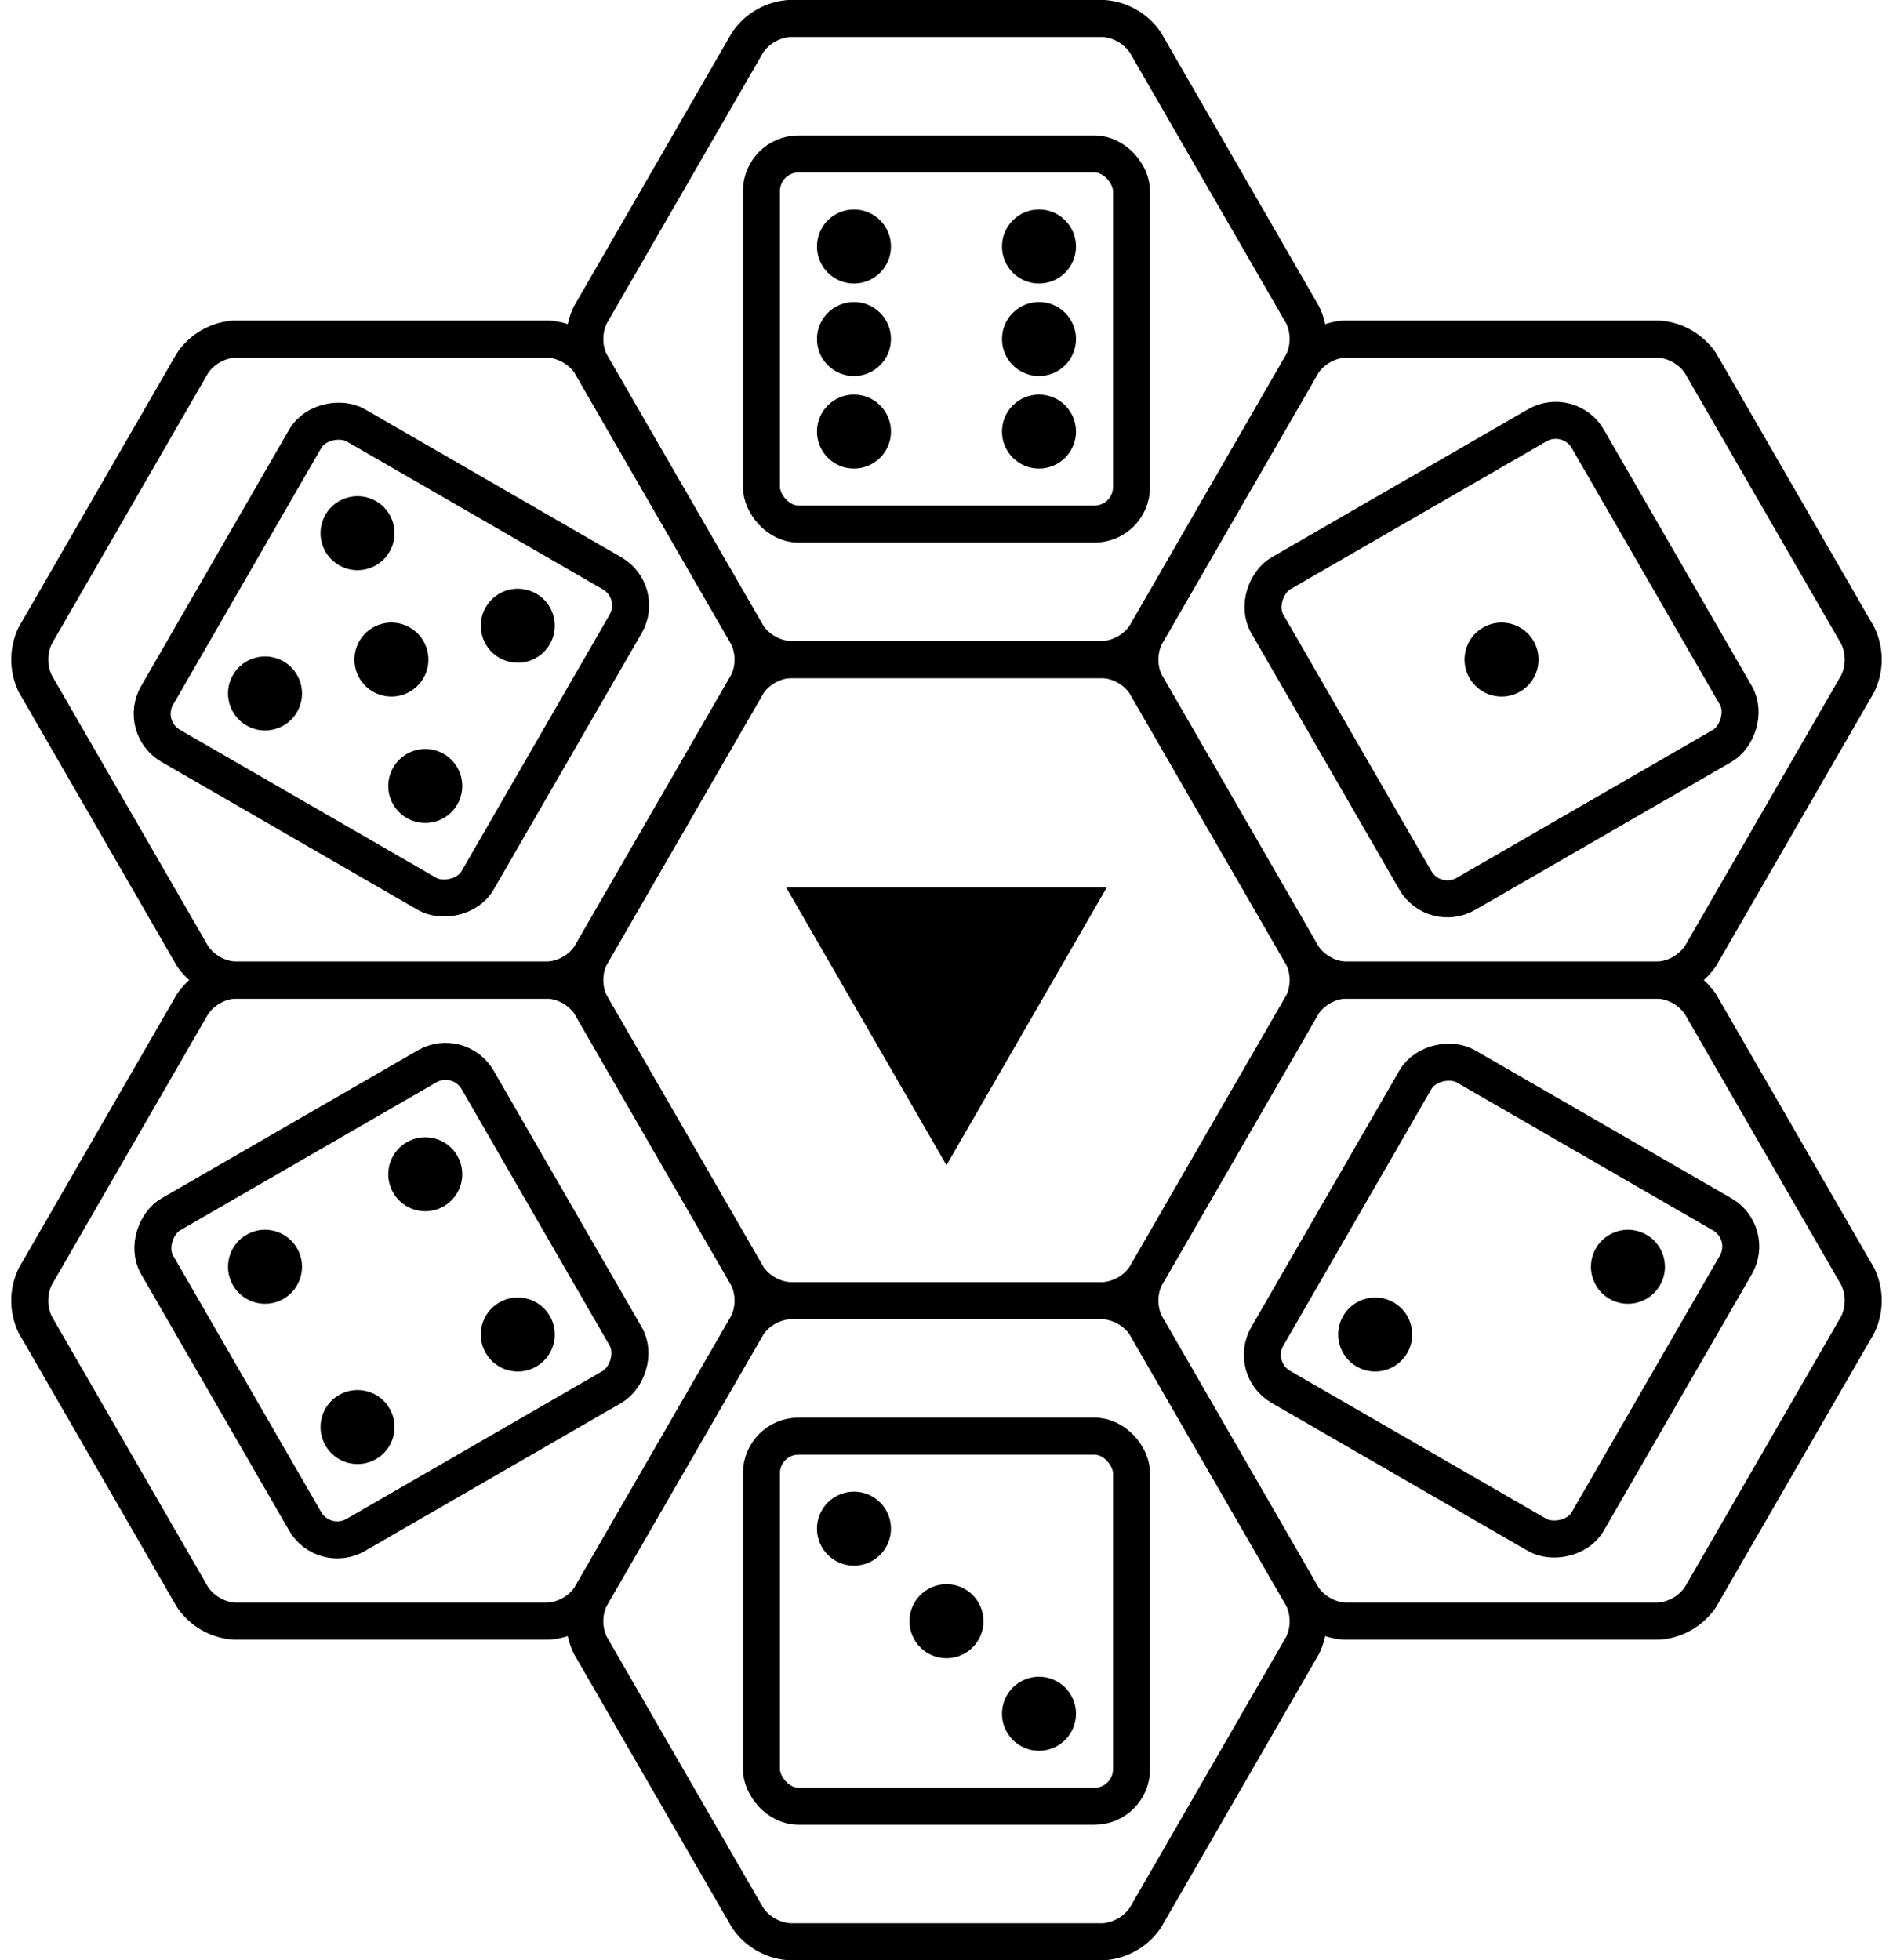 <svg viewBox="0 0 51.155 52.962" xmlns="http://www.w3.org/2000/svg">
<defs>
<path d="M35.202,25.831 A1.5,1.5,0,0,1,35.202,27.13 L30.952,34.491 A1.5,1.5,0,0,1,29.827,35.141 L21.327,35.141 A1.5,1.5,0,0,1,20.202,34.491 L15.952,27.13 A1.5,1.5,0,0,1,15.952,25.831 L20.202,18.47 A1.5,1.5,0,0,1,21.327,17.821 L29.827,17.821 A1.5,1.5,0,0,1,30.952,18.47 z" fill="none" id="hexagon" stroke="black" stroke-width="1"/>
<path d="M25.577,31.481 L21.247,23.981 L29.907,23.981 z" fill="black" id="triangle" stroke="none"/>
<path d="M25.577,31.331 L21.377,24.056 L29.778,24.056 z" fill="white" id="triangle_hollow_interior" stroke="none"/>
<g id="board_cell">
<use href="#hexagon"/>
<use href="#triangle"/>
</g>
<rect fill="none" height="10" id="dice_outline" rx="1" stroke="black" stroke-width="1" width="10" x="20.577" y="21.481"/>
<circle cx="25.577" cy="26.481" fill="black" id="pip" r="1" stroke="none"/>
<use href="#pip" id="centre_pip"/>
<use href="#pip" id="top_left_pip" x="-2.5" y="-2.5"/>
<use href="#pip" id="top_right_pip" x="2.5" y="-2.5"/>
<use href="#pip" id="bottom_left_pip" x="-2.5" y="2.5"/>
<use href="#pip" id="bottom_right_pip" x="2.5" y="2.5"/>
<use href="#pip" id="centre_left_pip" x="-2.5"/>
<use href="#pip" id="centre_right_pip" x="2.5"/>
<g id="dice_with_pips_1">
<use href="#dice_outline"/>
<use href="#centre_pip"/>
</g>
<g id="dice_with_pips_2">
<use href="#dice_outline"/>
<use href="#top_left_pip"/>
<use href="#bottom_right_pip"/>
</g>
<g id="dice_with_pips_3">
<use href="#dice_outline"/>
<use href="#top_left_pip"/>
<use href="#centre_pip"/>
<use href="#bottom_right_pip"/>
</g>
<g id="dice_with_pips_4">
<use href="#dice_outline"/>
<use href="#top_left_pip"/>
<use href="#top_right_pip"/>
<use href="#bottom_left_pip"/>
<use href="#bottom_right_pip"/>
</g>
<g id="dice_with_pips_5">
<use href="#dice_outline"/>
<use href="#centre_pip"/>
<use href="#top_left_pip"/>
<use href="#top_right_pip"/>
<use href="#bottom_left_pip"/>
<use href="#bottom_right_pip"/>
</g>
<g id="dice_with_pips_6">
<use href="#dice_outline"/>
<use href="#top_left_pip"/>
<use href="#top_right_pip"/>
<use href="#bottom_left_pip"/>
<use href="#bottom_right_pip"/>
<use href="#centre_left_pip"/>
<use href="#centre_right_pip"/>
</g>
<g id="direction_hexagon_1">
<use href="#hexagon"/>
<use href="#dice_with_pips_1" transform="rotate(60,25.577,26.481)"/>
</g>
<g id="direction_hexagon_2">
<use href="#hexagon"/>
<use href="#dice_with_pips_2" transform="rotate(120,25.577,26.481)"/>
</g>
<g id="direction_hexagon_3">
<use href="#hexagon"/>
<use href="#dice_with_pips_3" transform="rotate(180,25.577,26.481)"/>
</g>
<g id="direction_hexagon_4">
<use href="#hexagon"/>
<use href="#dice_with_pips_4" transform="rotate(240,25.577,26.481)"/>
</g>
<g id="direction_hexagon_5">
<use href="#hexagon"/>
<use href="#dice_with_pips_5" transform="rotate(300,25.577,26.481)"/>
</g>
<g id="direction_hexagon_6">
<use href="#hexagon"/>
<use href="#dice_with_pips_6" transform="rotate(360,25.577,26.481)"/>
</g>
</defs>
<rect fill="none" height="52.962" width="51.155"/>
<use href="#direction_hexagon_1" x="15" y="-8.66"/>
<use href="#direction_hexagon_2" x="15" y="8.66"/>
<use href="#direction_hexagon_3" x="0" y="17.321"/>
<use href="#direction_hexagon_4" x="-15" y="8.66"/>
<use href="#direction_hexagon_5" x="-15" y="-8.66"/>
<use href="#direction_hexagon_6" x="-0" y="-17.321"/>
<use href="#board_cell"/>
</svg>